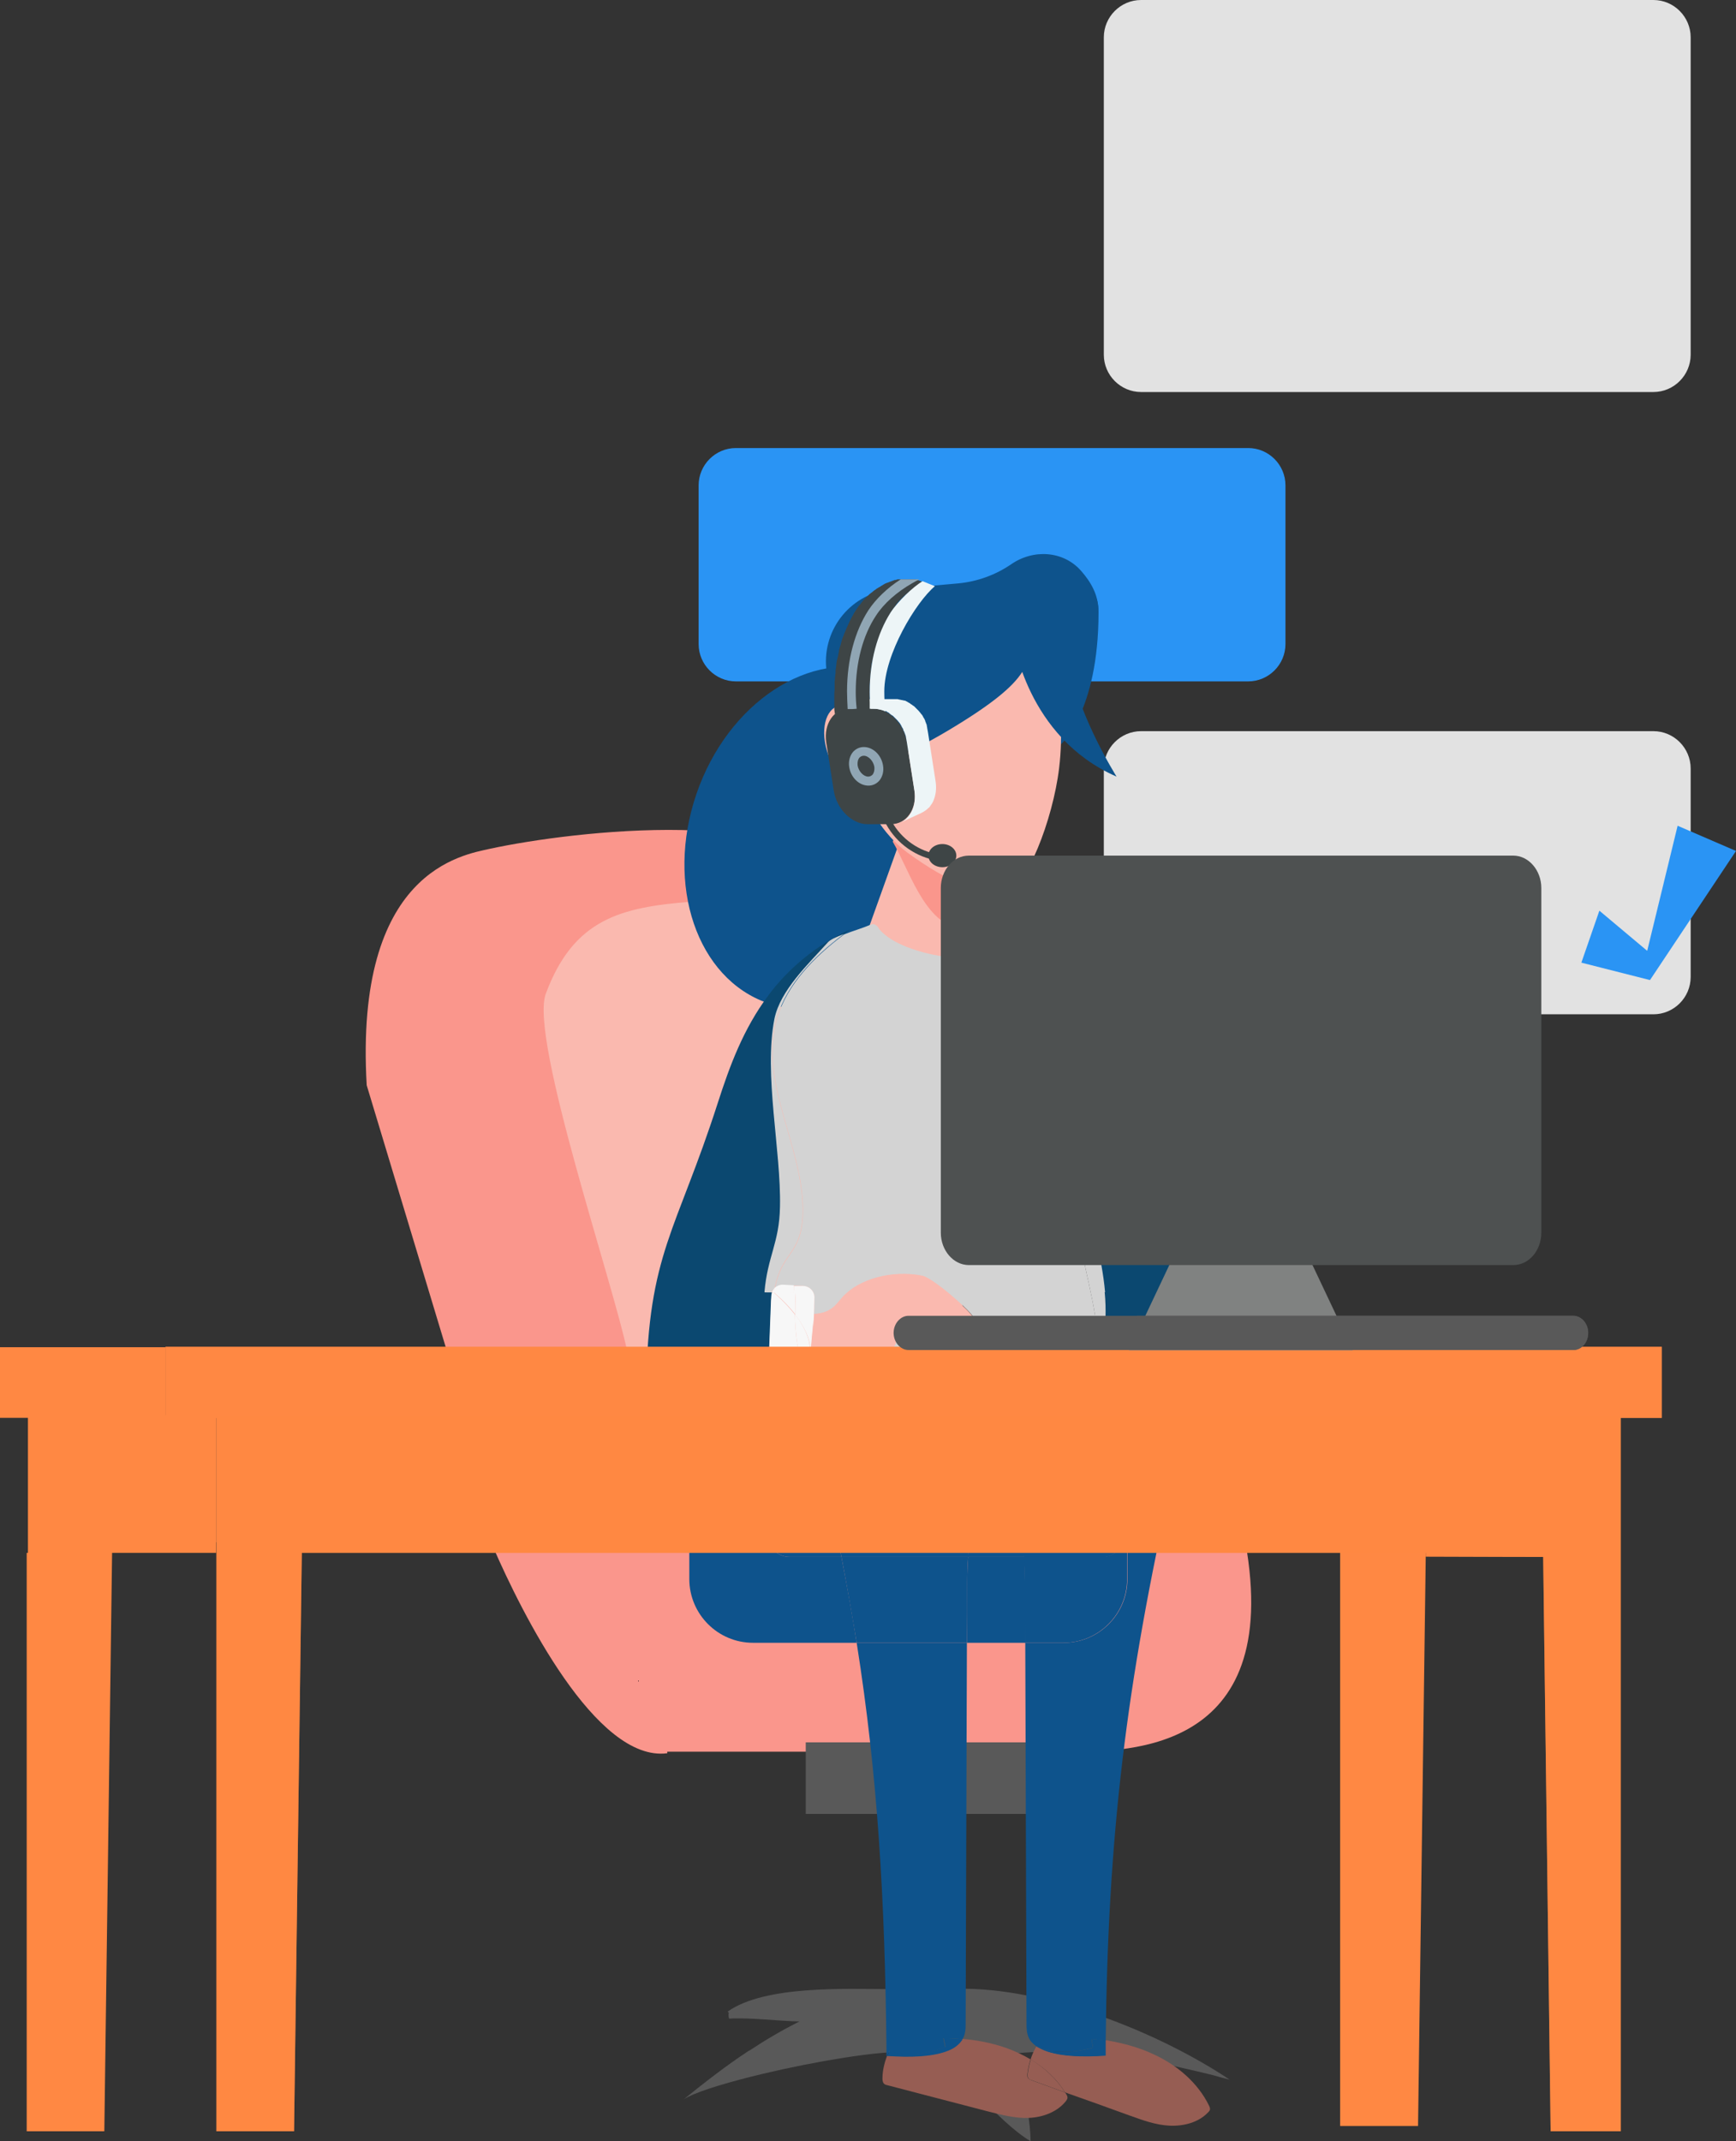 <?xml version="1.0" encoding="UTF-8"?>
<svg width="150px" height="185px" viewBox="0 0 150 185" version="1.1" xmlns="http://www.w3.org/2000/svg" xmlns:xlink="http://www.w3.org/1999/xlink">
    <rect x="0" y="0" width="150" height="185" fill="#333333" stroke="none"/>
    <title>GeneralSupport-Illustration</title>
    <g id="Android-App---AV-Revisions" stroke="none" stroke-width="1" fill="none" fill-rule="evenodd">
        <g id="5-StartSession-EnterPin_Filled" transform="translate(-105, -356)">
            <g id="GeneralSupport-Illustration" transform="translate(105, 356)">
                <path d="M142.864,33.871 L98.596,33.871 C96.825,33.871 95.376,32.419 95.376,30.645 L95.376,3.226 C95.376,1.452 96.825,0 98.596,0 L142.864,0 C144.634,0 146.083,1.452 146.083,3.226 L146.083,30.645 C146.083,32.419 144.634,33.871 142.864,33.871 Z" id="Path" fill="#E2E2E2"></path>
                <path d="M107.852,58.871 L63.584,58.871 C61.814,58.871 60.365,57.419 60.365,55.645 L60.365,41.935 C60.365,40.161 61.814,38.71 63.584,38.71 L107.852,38.71 C109.623,38.71 111.071,40.161 111.071,41.935 L111.071,55.645 C111.071,57.419 109.623,58.871 107.852,58.871 Z" id="Path" fill="#2A94F4"></path>
                <path d="M142.864,87.634 L98.596,87.634 C96.825,87.634 95.376,86.183 95.376,84.409 L95.376,66.398 C95.376,64.624 96.825,63.172 98.596,63.172 L142.864,63.172 C144.634,63.172 146.083,64.624 146.083,66.398 L146.083,84.409 C146.083,86.183 144.634,87.634 142.864,87.634 Z" id="Path" fill="#E2E2E2"></path>
                <g id="Group" transform="translate(31.6, 71.703)" fill-rule="nonzero">
                    <path d="M76.145,62.356 C78.935,80.178 65.065,79.641 60.236,79.641 C50.202,79.641 36.331,79.641 26.056,79.641 L26.056,79.775 C19.912,80.582 13.473,67.625 11.005,61.953 L11.005,61.899 C29.275,62.006 54.762,62.087 76.145,62.195 L76.145,62.356 Z" id="Path" fill="#FA968C"></path>
                    <path d="M74.643,107.974 C74.187,107.867 73.704,107.732 73.248,107.598 C70.94,107.033 68.713,106.522 66.487,106.146 C63.133,105.582 59.779,105.367 56.023,105.716 C56.426,107.141 56.909,108.888 57.177,110.582 C57.338,111.549 57.445,112.49 57.445,113.297 C55.889,112.356 54.521,110.904 53.099,109.533 C51.141,107.625 49.102,105.85 46.365,105.608 C44.272,105.501 38.853,106.388 34.238,107.49 C31.556,108.135 29.141,108.834 27.88,109.453 C27.719,109.533 27.558,109.614 27.451,109.695 C29.356,108.162 31.18,106.738 33.112,105.474 L33.138,105.474 C34.56,104.533 35.982,103.7 37.485,102.947 C35.687,102.92 33.326,102.598 31.395,102.705 C31.341,102.517 31.341,102.356 31.368,102.195 L31.287,102.114 L31.287,102.087 C34.534,99.802 41.563,100.152 45.185,100.152 C45.185,100.367 45.185,100.608 45.185,100.797 C46.258,102.41 50.255,102.759 51.141,101.065 L51.114,101.039 C51.114,100.77 51.114,100.447 51.114,100.125 C58.679,99.963 68.499,103.861 74.643,107.974 Z" id="Path" fill="#595959"></path>
                    <polygon id="Path" fill="#595959" points="57.472 78.834 57.472 85.017 51.114 85.017 45.185 85.017 38.021 85.017 38.021 78.834"></polygon>
                    <path d="M15.405,29.641 C14.224,23.781 13.902,17.974 15.244,13.996 C17.658,7.436 21.79,6.469 27.853,5.985 C32.951,5.743 39.497,5.259 42.904,9.856 L43.226,9.748 C46.767,19.426 50.309,35.474 52.482,45.205 L20.556,45.205 C20.502,45.098 20.448,44.99 20.395,44.91 L22.353,44.91 L15.405,29.641 Z" id="Path" fill="#FAB9AF"></path>
                    <path d="M51.114,101.092 L51.114,101.092 C50.228,102.786 46.231,102.436 45.185,100.824 C45.185,100.608 45.185,100.393 45.185,100.178 C45.185,95.098 45.185,85.017 45.185,85.017 L51.114,85.017 C51.114,85.017 51.114,95.098 51.114,100.178 C51.114,100.501 51.114,100.824 51.114,101.092 Z" id="Path" fill="#808281"></path>
                    <path d="M0.085,22.06 C-0.988,3.512 8.375,2.168 10.736,1.63 C17.953,0.071 37.512,-2.214 41.321,4.883 C42.046,6.227 42.797,7.947 43.521,9.963 L43.199,10.071 C39.792,5.474 33.246,5.931 28.148,6.2 C22.085,6.684 17.953,7.652 15.539,14.211 C14.197,18.189 21.441,39.318 22.622,45.178 L7.061,45.178 L0.085,22.06 Z" id="Path" fill="#FA968C"></path>
                </g>
                <ellipse id="Oval" fill="#0E538C" fill-rule="nonzero" transform="translate(71.246, 72.382) rotate(-71.041) translate(-71.246, -72.382) " cx="71.246" cy="72.382" rx="15.105" ry="11.7"></ellipse>
                <path d="M85.021,55.161 C85.021,55.161 91.942,58.683 91.647,64.328 C91.647,64.328 94.92,61.532 94.92,52.903 C94.947,46.909 85.021,55.161 85.021,55.161 Z" id="Path" fill="#0E538C" fill-rule="nonzero"></path>
                <polygon id="Path" fill="#FAB9AF" fill-rule="nonzero" points="84.377 84.677 74.718 81.129 79.091 68.925 86.523 71.344"></polygon>
                <path d="M86.523,71.344 L79.091,68.898 L77.133,72.715 C78.474,74.973 79.843,79.57 82.633,80.108 C83.518,80.269 84.377,80.188 85.182,79.866 L86.523,71.344 Z" id="Path" fill="#FA968C" fill-rule="nonzero"></path>
                <path d="M86.872,77.016 C84.591,77.231 82.043,76.317 78.394,73.656 C76.301,72.124 74.584,69.301 74.396,67.285 L73.377,56.21 L90.413,54.651 C90.413,54.651 92.238,60.43 91.513,66.371 C90.977,70.833 88.642,76.855 86.872,77.016 Z" id="Path" fill="#FAB9AF" fill-rule="nonzero"></path>
                <path d="M71.392,57.742 C71.07,54.274 73.618,51.21 77.079,50.914 L82.821,50.403 C84.457,50.242 86.013,49.677 87.355,48.763 C89.286,47.419 91.889,47.581 93.418,49.328 C95.108,51.237 95.994,53.898 92.425,56.747 C90.655,58.172 87.784,57.043 85.986,57.796 C85.879,57.796 85.772,57.796 85.664,57.796 L80.594,58.253 C78.823,58.414 77.616,59.973 77.723,61.747 C77.804,62.876 76.972,63.844 75.845,63.952 L75.63,63.978 L74.584,61.452 L72.116,65.538 L71.392,57.742 Z" id="Path" fill="#0E538C" fill-rule="nonzero"></path>
                <path d="M89.125,54.57 C88.777,57.151 89.742,58.468 81.828,63.172 C73.913,67.876 71.123,66.425 68.923,70.914 C68.923,70.914 69.406,63.763 73.779,60.941 C78.126,58.091 85.933,55.806 87.945,49.973 C87.945,49.973 89.34,52.823 89.125,54.57 Z" id="Path" fill="#0E538C" fill-rule="nonzero"></path>
                <path d="M87.569,55.188 C87.569,55.188 88.669,63.683 96.476,67.097 C96.476,67.097 92.613,60.941 92.452,56.72 C92.291,52.5 86.818,52.339 87.569,55.188 Z" id="Path" fill="#0E538C" fill-rule="nonzero"></path>
                <path d="M71.687,65.538 C72.518,67.554 74.128,68.79 75.309,68.306 C76.489,67.823 76.73,64.651 75.899,62.634 C75.067,60.618 73.511,60.538 72.331,61.022 C71.15,61.505 70.855,63.522 71.687,65.538 Z" id="Path" fill="#FAB9AF" fill-rule="nonzero"></path>
                <g id="XMLID_5_" transform="translate(55.026, 78.817)" fill-rule="nonzero">
                    <g id="Group">
                        <path d="M49.446,103.118 C49.499,103.226 49.526,103.306 49.526,103.414 C49.526,103.522 49.446,103.602 49.365,103.683 C48.533,104.57 47.246,104.892 46.038,104.839 C44.831,104.785 43.677,104.355 42.551,103.952 C40.699,103.28 38.848,102.608 36.997,101.962 C36.273,100.78 35.226,99.839 34.019,99.113 C34.153,98.71 34.314,98.333 34.529,97.984 C34.636,98.065 34.743,98.118 34.877,98.172 C36.273,98.871 38.58,98.898 40.485,98.763 C40.485,98.575 40.485,98.36 40.485,98.172 C40.485,97.93 40.485,97.688 40.485,97.446 C41.907,97.688 43.302,98.038 44.616,98.656 C46.682,99.597 48.48,101.129 49.446,103.118 Z" id="Path" fill="#965D53"></path>
                        <path d="M38.741,48.952 L46.253,49.032 C42.282,66.72 40.699,79.758 40.512,97.5 C40.109,97.446 39.707,97.392 39.304,97.339 C39.331,97.608 39.358,97.849 39.412,98.118 C37.829,98.495 35.87,98.737 34.582,97.957 C34.582,97.984 34.556,97.984 34.556,98.011 C34.341,97.849 34.126,97.661 33.992,97.473 C33.67,96.989 33.67,96.452 33.67,95.941 C33.643,85 33.59,74.059 33.563,63.118 L36.89,63.118 C39.921,63.118 42.39,60.645 42.39,57.608 L42.39,54.113 C42.39,53.952 42.39,53.817 42.363,53.656 C42.175,51.478 40.726,49.651 38.741,48.952 Z" id="Path" fill="#0E538C"></path>
                        <path d="M43.248,15.618 C45.85,26.801 46.924,25.941 47.058,37.446 C47.058,37.446 42.282,39.973 40.27,37.231 C40.485,35.78 40.538,34.328 40.404,32.876 C40.404,32.849 40.404,32.849 40.404,32.823 C40.136,29.704 39.116,26.694 39.063,23.575 C38.955,18.683 41.182,13.817 40.243,9.059 C39.76,6.559 38.446,4.462 36.836,2.634 C36.514,2.258 36.165,1.909 35.816,1.586 C35.816,1.586 35.816,1.586 35.816,1.586 C35.548,1.29 35.253,0.995 34.958,0.699 C37.131,2.043 38.848,4.113 40.109,6.398 C41.665,9.247 42.524,12.419 43.248,15.618 Z" id="Path" fill="#0B4870"></path>
                        <path d="M42.363,54.113 L42.363,57.608 C42.363,60.645 39.894,63.118 36.863,63.118 L33.536,63.118 C33.536,61.371 33.536,59.651 33.509,57.903 C33.509,57.177 33.482,56.452 33.429,55.699 L37.534,55.699 L40.082,55.699 L40.243,55.699 C40.753,55.699 41.236,55.484 41.558,55.134 C41.907,54.785 42.121,54.328 42.121,53.817 C42.121,53.763 42.121,53.71 42.121,53.656 L42.363,53.629 C42.363,53.817 42.363,53.952 42.363,54.113 Z" id="Path" fill="#0E538C"></path>
                        <path d="M42.336,53.656 L42.094,53.683 C42.041,52.93 41.531,52.312 40.833,52.07 C40.646,51.989 40.431,51.962 40.216,51.962 L32.517,51.962 C32.168,51.21 31.685,50.511 31.014,49.866 C30.343,50.511 29.86,51.21 29.512,51.962 L16.875,51.962 C16.661,50.914 16.419,49.839 16.178,48.737 L38.714,48.952 C40.726,49.651 42.175,51.478 42.336,53.656 Z" id="Path" fill="#0E538C"></path>
                        <path d="M42.121,53.683 C42.121,53.737 42.121,53.79 42.121,53.844 C42.121,54.355 41.907,54.839 41.558,55.161 C41.209,55.511 40.753,55.726 40.243,55.726 L40.082,55.726 L37.534,55.726 L33.429,55.726 C33.321,54.435 33.08,53.145 32.517,51.962 L40.216,51.962 C40.431,51.962 40.646,51.989 40.833,52.07 C41.558,52.285 42.041,52.93 42.121,53.683 Z" id="Path" fill="#0E538C"></path>
                        <path d="M40.512,97.473 C40.512,97.715 40.512,97.957 40.512,98.199 C40.512,98.387 40.512,98.602 40.512,98.79 C38.607,98.925 36.273,98.898 34.904,98.199 C34.797,98.145 34.663,98.065 34.556,98.011 C34.556,97.984 34.582,97.957 34.582,97.957 C35.87,98.737 37.829,98.495 39.412,98.118 C39.385,97.849 39.331,97.608 39.304,97.339 C39.707,97.366 40.109,97.419 40.512,97.473 Z" id="Path" fill="#0E538C"></path>
                        <path d="M40.431,32.876 C40.565,34.328 40.512,35.806 40.297,37.231 C40.082,36.935 39.921,36.586 39.76,36.183 C39.76,36.156 39.76,36.156 39.76,36.129 C39.385,32.473 38.043,28.925 37.963,25.269 C37.829,19.543 40.807,13.817 39.546,8.226 C38.982,5.672 37.614,3.495 35.87,1.586 C36.219,1.935 36.541,2.285 36.89,2.634 C38.499,4.435 39.787,6.532 40.297,9.059 C41.236,13.817 39.009,18.683 39.116,23.575 C39.17,26.72 40.19,29.704 40.458,32.823 C40.404,32.849 40.404,32.849 40.431,32.876 Z" id="Path" fill="#D3D3D3"></path>
                        <path d="M39.76,36.183 C39.894,36.586 40.082,36.962 40.297,37.231 C39.921,39.866 39.009,42.392 37.668,44.57 C37.534,44.516 37.373,44.489 37.212,44.489 L17.009,44.489 C16.849,44.489 16.688,44.516 16.527,44.57 C15.802,43.414 15.212,42.124 14.756,40.806 C14.97,40.618 15.105,40.376 15.105,40.081 L15.158,38.629 L15.185,38.091 L15.185,37.93 C15.963,38.199 16.741,38.468 17.546,38.683 C19.37,39.14 21.383,39.355 23.207,39.005 C23.529,38.952 23.878,38.844 24.146,38.71 C24.414,38.548 24.656,38.36 24.79,38.118 C24.28,38.28 23.663,38.333 23.046,38.28 C21.114,38.091 22.348,38.145 22.483,36.72 C22.617,35.296 21.597,35.645 23.529,35.806 C24.602,35.914 25.514,36.344 26.104,36.962 C26.748,36.532 29.404,35.645 29.109,35.027 C28.787,34.382 25.568,31.586 24.683,31.425 C22.08,30.914 19.236,31.694 17.788,33.28 C17.492,33.629 17.224,34.005 16.822,34.274 C16.419,34.543 15.883,34.704 15.319,34.731 L15.292,35.054 L15.319,34.355 L15.346,33.333 C15.373,32.769 14.944,32.312 14.38,32.285 L13.575,32.258 L12.636,32.231 C12.368,32.231 12.127,32.312 11.939,32.5 C12.529,29.328 14.246,29.624 14.353,26.102 C14.541,20.376 10.41,14.651 12.153,9.059 C13.012,6.29 15.185,3.952 17.922,1.909 C18.673,1.613 19.585,1.344 20.202,1.075 C20.497,0.941 20.766,1.129 20.926,1.425 C20.926,1.452 20.953,1.452 20.953,1.478 C21.597,2.204 22.429,2.634 23.287,2.984 C24.522,3.468 25.809,3.763 27.097,3.898 C27.097,3.898 27.097,3.898 27.097,3.898 C28.385,3.763 29.646,3.468 30.88,2.984 C31.739,2.661 32.57,2.231 33.214,1.478 C33.59,1.048 33.858,0.538 34.073,0 C34.69,0.511 35.28,1.048 35.87,1.613 C35.87,1.613 35.87,1.613 35.87,1.613 C37.614,3.522 38.982,5.699 39.546,8.253 C40.807,13.844 37.829,19.543 37.963,25.296 C38.043,28.978 39.412,32.5 39.76,36.156 C39.76,36.129 39.76,36.156 39.76,36.183 Z" id="Path" fill="#D3D3D3"></path>
                        <path d="M38.741,48.952 L16.205,48.737 C16.446,49.812 16.688,50.887 16.902,51.962 L13.2,51.962 C12.985,51.962 12.771,51.989 12.583,52.07 C12.314,52.151 12.073,52.312 11.885,52.5 C11.536,52.849 11.322,53.306 11.322,53.817 C11.322,54.866 12.153,55.699 13.2,55.699 L13.361,55.699 L15.909,55.699 L17.68,55.699 C18.163,58.226 18.619,60.699 18.995,63.118 L10.034,63.118 C7.002,63.118 4.534,60.645 4.534,57.608 L4.534,54.113 C4.534,51.075 7.002,48.602 10.034,48.602 L36.863,48.602 C37.534,48.602 38.151,48.71 38.741,48.952 Z" id="Path" fill="#0E538C"></path>
                        <path d="M37.104,102.124 C37.158,102.204 37.212,102.312 37.212,102.419 C37.212,102.527 37.131,102.634 37.077,102.715 C36.326,103.656 35.092,104.113 33.885,104.167 C32.678,104.22 31.497,103.898 30.317,103.602 C27.419,102.849 24.548,102.097 21.651,101.344 C21.544,101.317 21.409,101.29 21.329,101.183 C21.248,101.075 21.222,100.914 21.222,100.78 C21.222,100.108 21.383,99.435 21.624,98.79 C23.529,98.925 25.809,98.898 27.178,98.199 C27.553,98.011 27.875,97.769 28.063,97.446 C28.09,97.419 28.117,97.366 28.117,97.339 C29.404,97.446 30.665,97.688 31.899,98.118 C32.651,98.387 33.348,98.71 34.019,99.113 C33.885,99.516 33.804,99.919 33.751,100.323 C33.724,100.457 33.724,100.618 33.804,100.726 C33.885,100.833 33.992,100.86 34.099,100.914 C35.065,101.263 36.004,101.613 36.97,101.962 C37.051,102.016 37.077,102.07 37.104,102.124 Z" id="Path" fill="#965D53"></path>
                        <path d="M36.997,101.962 C36.031,101.613 35.065,101.263 34.126,100.914 C34.019,100.887 33.885,100.833 33.831,100.726 C33.751,100.618 33.751,100.457 33.777,100.323 C33.831,99.919 33.912,99.516 34.046,99.113 C35.226,99.839 36.273,100.806 36.997,101.962 Z" id="Path" fill="#965D53"></path>
                        <path d="M33.536,57.903 C33.536,59.651 33.536,61.371 33.563,63.118 L28.519,63.118 C28.519,61.371 28.519,59.651 28.546,57.903 C28.546,57.177 28.573,56.452 28.626,55.699 L33.482,55.699 C33.509,56.452 33.536,57.177 33.536,57.903 Z" id="Path" fill="#0E538C"></path>
                        <path d="M33.456,55.699 L28.6,55.699 C28.707,54.409 28.948,53.118 29.512,51.935 L32.517,51.935 C33.107,53.145 33.348,54.409 33.456,55.699 Z" id="Path" fill="#0E538C"></path>
                        <path d="M32.543,51.935 L29.539,51.935 C29.887,51.183 30.37,50.484 31.041,49.839 C31.685,50.484 32.168,51.21 32.543,51.935 Z" id="Path" fill="#0E538C"></path>
                        <path d="M16.902,51.935 L29.539,51.935 C28.975,53.118 28.734,54.409 28.626,55.699 L17.68,55.699 C17.439,54.462 17.17,53.226 16.902,51.935 Z" id="Path" fill="#0E538C"></path>
                        <path d="M29.082,35.027 C29.378,35.645 26.722,36.559 26.078,36.962 C25.487,36.344 24.575,35.914 23.502,35.806 C21.57,35.618 22.59,35.296 22.456,36.72 C22.322,38.145 21.114,38.091 23.019,38.28 C23.636,38.333 24.226,38.28 24.763,38.118 C24.629,38.36 24.414,38.548 24.119,38.71 C23.824,38.844 23.502,38.925 23.18,39.005 C21.356,39.355 19.37,39.167 17.519,38.683 C16.714,38.468 15.936,38.226 15.158,37.93 L15.239,35.645 L15.266,35.027 L15.292,34.704 C15.856,34.677 16.392,34.543 16.795,34.247 C17.197,33.978 17.439,33.602 17.761,33.253 C19.183,31.667 22.053,30.887 24.656,31.398 C25.541,31.586 28.761,34.382 29.082,35.027 Z" id="Path" fill="#FAB9AF"></path>
                        <path d="M17.68,55.699 L28.626,55.699 C28.573,56.425 28.546,57.177 28.546,57.903 C28.546,59.651 28.546,61.371 28.519,63.118 L18.995,63.118 C18.592,60.699 18.163,58.253 17.68,55.699 Z" id="Path" fill="#0E538C"></path>
                        <path d="M18.995,63.118 L28.519,63.118 C28.492,74.059 28.439,85 28.412,95.941 C28.412,96.425 28.412,96.909 28.143,97.366 C27.58,97.312 27.017,97.285 26.48,97.285 C26.534,97.554 26.587,97.796 26.641,98.065 C25.112,98.602 23.18,99.005 21.839,98.36 C21.758,98.522 21.678,98.683 21.624,98.844 C21.597,98.844 21.597,98.844 21.57,98.844 C21.57,98.656 21.57,98.441 21.57,98.253 C21.436,85.242 20.819,74.651 18.995,63.118 Z" id="Path" fill="#0E538C"></path>
                        <path d="M28.143,97.366 C28.117,97.392 28.117,97.446 28.09,97.473 C27.875,97.769 27.58,98.038 27.204,98.226 C25.836,98.925 23.556,98.952 21.651,98.817 C21.705,98.656 21.785,98.495 21.865,98.333 C23.207,98.978 25.139,98.575 26.668,98.038 C26.614,97.769 26.561,97.527 26.507,97.258 C27.017,97.285 27.58,97.312 28.143,97.366 Z" id="Path" fill="#0E538C"></path>
                        <path d="M18.458,1.478 C18.27,1.613 18.083,1.747 17.922,1.882 C17.278,2.124 16.714,2.366 16.5,2.634 C14.89,4.435 12.422,6.72 11.939,9.22 C11,13.978 12.502,20.565 12.422,25.457 C12.368,28.602 11.349,29.731 11.08,32.823 C11.08,32.823 11.349,32.823 11.697,32.849 C11.671,32.957 11.644,33.065 11.644,33.172 L11.617,33.575 L11.402,39.247 L11.375,39.946 C11.349,40.43 11.671,40.833 12.1,40.968 L0.805,40.941 C0.993,29.435 3.407,27.634 7.002,16.452 C8.022,13.28 9.202,10.081 11.349,7.204 C13.039,4.919 15.453,2.849 18.458,1.478 Z" id="Path" fill="#0B4870"></path>
                        <path d="M17.68,55.699 L15.909,55.699 L13.361,55.699 L13.2,55.699 C12.153,55.699 11.322,54.866 11.322,53.817 C11.322,53.306 11.536,52.823 11.885,52.5 C12.073,52.312 12.314,52.151 12.583,52.07 C12.771,51.989 12.985,51.962 13.2,51.962 L16.902,51.962 C17.17,53.226 17.439,54.462 17.68,55.699 Z" id="Path" fill="#0E538C"></path>
                        <path d="M16.473,2.634 C16.688,2.366 17.251,2.124 17.895,1.882 C15.158,3.925 12.985,6.263 12.127,9.032 C10.383,14.624 14.488,20.323 14.327,26.075 C14.219,29.597 12.502,29.301 11.912,32.473 C11.805,32.581 11.697,32.715 11.644,32.849 C11.295,32.849 11.027,32.849 11.027,32.823 C11.295,29.704 12.314,28.575 12.368,25.457 C12.475,20.565 10.946,14.005 11.885,9.22 C12.395,6.72 14.863,4.435 16.473,2.634 Z" id="Path" fill="#D3D3D3"></path>
                        <path d="M14.38,32.285 C14.944,32.312 15.373,32.769 15.346,33.333 L15.319,34.355 L15.292,35.054 L15.292,35.134 L15.131,36.935 L15.051,37.903 L14.997,37.903 C14.997,36.774 14.38,35.672 13.683,34.785 C13.683,34.167 13.683,33.548 13.736,32.93 C13.736,32.93 13.683,32.93 13.549,32.93 L13.575,32.285 L14.38,32.285 Z" id="Path" fill="#F7F7F7"></path>
                        <path d="M15.266,35.108 L15.266,35.027 L15.239,35.645 L15.158,37.93 C15.105,37.903 15.051,37.903 15.024,37.876 L15.105,36.909 L15.266,35.108 Z" id="Path" fill="#FAB9AF"></path>
                        <path d="M15.158,37.93 L15.158,38.091 L15.131,38.629 L15.078,40.081 C15.078,40.376 14.944,40.618 14.729,40.806 C14.595,40.43 14.488,40.054 14.38,39.677 C14.81,39.086 14.97,38.468 14.97,37.876 L15.024,37.876 C15.078,37.876 15.105,37.903 15.158,37.93 Z" id="Path" fill="#F7F7F7"></path>
                        <path d="M14.97,37.876 C14.97,38.495 14.81,39.086 14.38,39.677 C13.924,38.091 13.683,36.425 13.656,34.731 C14.353,35.618 14.97,36.747 14.97,37.876 Z" id="Path" fill="#F7F7F7"></path>
                        <path d="M14.38,39.677 C14.488,40.054 14.595,40.43 14.729,40.806 C14.541,40.968 14.3,41.048 14.031,41.048 L12.288,40.968 C12.207,40.968 12.127,40.941 12.073,40.941 L12.985,40.941 C13.602,40.538 14.058,40.108 14.38,39.677 Z" id="Path" fill="#F7F7F7"></path>
                        <path d="M13.736,32.876 C13.683,33.495 13.656,34.113 13.683,34.731 C12.824,33.629 11.885,32.903 11.885,32.876 C11.885,32.849 11.885,32.849 11.885,32.823 C12.475,32.823 13.227,32.849 13.575,32.849 C13.656,32.876 13.736,32.876 13.736,32.876 Z" id="Path" fill="#F7F7F7"></path>
                        <path d="M13.656,34.758 C13.683,36.425 13.924,38.091 14.38,39.704 C14.058,40.134 13.602,40.565 12.985,40.968 L12.073,40.968 C11.644,40.86 11.322,40.43 11.349,39.946 L11.375,39.247 L11.59,33.575 L11.617,33.172 C11.617,33.065 11.644,32.957 11.671,32.849 C11.724,32.849 11.805,32.849 11.885,32.849 C11.885,32.876 11.885,32.876 11.885,32.903 C11.858,32.903 12.797,33.656 13.656,34.758 Z" id="Path" fill="#F7F7F7"></path>
                        <path d="M13.575,32.231 L13.549,32.876 C13.2,32.876 12.449,32.849 11.858,32.849 C11.885,32.715 11.885,32.581 11.912,32.446 C12.1,32.285 12.341,32.177 12.61,32.177 L13.575,32.231 Z" id="Path" fill="#F7F7F7"></path>
                        <path d="M11.939,32.446 C11.912,32.581 11.885,32.715 11.885,32.849 C11.805,32.849 11.751,32.849 11.671,32.849 C11.724,32.688 11.805,32.554 11.939,32.446 Z" id="Path" fill="#F7F7F7"></path>
                        <path d="M0.161,66.371 L0.161,66.478 C0.134,66.452 0.134,66.452 0.107,66.425 C0.107,66.398 0.134,66.398 0.161,66.371 Z" id="Path" fill="#000000"></path>
                    </g>
                </g>
                <g id="Group" transform="translate(71.353, 50.054)" fill-rule="nonzero">
                    <g transform="translate(0, 10.349)" id="Path">
                        <path d="M2.078,0.806 C0.709,0.806 -0.203,2.124 0.039,3.737 L0.683,7.876 C0.924,9.489 2.239,10.806 3.607,10.806 L5.619,10.806 C6.987,10.806 7.9,9.489 7.658,7.876 L7.014,3.737 C6.773,2.124 5.458,0.806 4.09,0.806 L2.078,0.806 Z" fill="#3E4546"></path>
                        <path d="M1.944,0.806 C1.917,0.806 1.89,0.806 1.863,0.806 C1.863,0.806 1.836,0.806 1.836,0.806 C1.809,0.806 1.783,0.806 1.783,0.806 C1.783,0.806 1.756,0.806 1.756,0.806 C1.729,0.806 1.702,0.806 1.675,0.806 C1.675,0.806 1.648,0.806 1.648,0.806 C1.622,0.806 1.595,0.833 1.568,0.833 C1.568,0.833 1.568,0.833 1.568,0.833 C1.541,0.833 1.514,0.86 1.488,0.86 C1.488,0.86 1.461,0.86 1.461,0.86 C1.434,0.86 1.407,0.887 1.407,0.887 C1.407,0.887 1.38,0.887 1.38,0.887 C1.353,0.887 1.327,0.914 1.3,0.914 L3.097,0.081 C3.124,0.081 3.151,0.054 3.178,0.054 C3.178,0.054 3.205,0.054 3.205,0.054 C3.205,0.054 3.231,0.054 3.231,0.054 C3.231,0.054 3.258,0.054 3.258,0.054 C3.258,0.054 3.285,0.054 3.285,0.054 C3.312,0.054 3.339,0.027 3.366,0.027 C3.366,0.027 3.366,0.027 3.366,0.027 C3.392,0.027 3.419,0 3.446,0 C3.446,0 3.473,0 3.473,0 C3.5,0 3.5,0 3.526,0 C3.526,0 3.553,0 3.553,0 C3.553,0 3.58,0 3.58,0 C3.607,0 3.634,0 3.634,0 C3.634,0 3.661,0 3.661,0 C3.687,0 3.714,0 3.741,0 C3.741,0 3.768,0 3.768,0 C3.795,0 3.848,0 3.875,0 L5.887,0 C5.914,0 5.941,0 5.968,0 C5.995,0 5.995,0 6.022,0 C6.022,0 6.048,0 6.048,0 C6.075,0 6.129,0 6.156,0 C6.156,0 6.156,0 6.183,0 C6.209,0 6.236,0 6.29,0.027 C6.29,0.027 6.317,0.027 6.317,0.027 C6.344,0.027 6.397,0.054 6.424,0.054 C6.424,0.054 6.424,0.054 6.451,0.054 C6.478,0.054 6.504,0.081 6.558,0.081 C6.558,0.081 6.585,0.081 6.585,0.081 C6.612,0.081 6.665,0.108 6.692,0.108 C6.692,0.108 6.692,0.108 6.719,0.108 C6.746,0.108 6.773,0.134 6.826,0.134 C6.826,0.134 6.853,0.134 6.853,0.134 C6.88,0.161 6.934,0.161 6.961,0.188 C6.961,0.188 6.961,0.188 6.961,0.188 C6.987,0.215 7.014,0.215 7.068,0.242 C7.068,0.242 7.095,0.242 7.095,0.269 C7.122,0.296 7.175,0.296 7.202,0.323 C7.202,0.323 7.202,0.323 7.202,0.323 C7.229,0.349 7.256,0.349 7.283,0.376 C7.283,0.376 7.309,0.376 7.309,0.403 C7.309,0.403 7.336,0.403 7.336,0.43 C7.363,0.43 7.363,0.457 7.39,0.457 C7.417,0.457 7.417,0.484 7.444,0.484 C7.47,0.511 7.497,0.511 7.497,0.538 C7.524,0.538 7.524,0.565 7.551,0.565 C7.578,0.591 7.604,0.591 7.631,0.618 C7.631,0.618 7.658,0.645 7.658,0.645 C7.685,0.672 7.712,0.699 7.739,0.726 C7.739,0.726 7.739,0.726 7.739,0.726 C7.739,0.726 7.739,0.726 7.739,0.726 C7.765,0.753 7.792,0.78 7.819,0.806 C7.819,0.806 7.846,0.833 7.846,0.833 C7.873,0.86 7.9,0.887 7.926,0.914 C7.926,0.914 7.953,0.941 7.953,0.941 C7.98,0.968 8.007,0.995 8.034,1.022 C8.034,1.022 8.034,1.022 8.034,1.022 C8.061,1.075 8.114,1.102 8.141,1.156 C8.141,1.156 8.168,1.183 8.168,1.183 C8.195,1.21 8.222,1.263 8.248,1.29 C8.248,1.29 8.248,1.29 8.275,1.317 C8.275,1.317 8.275,1.344 8.302,1.344 C8.329,1.371 8.329,1.398 8.356,1.425 C8.356,1.452 8.383,1.452 8.383,1.478 C8.409,1.505 8.409,1.532 8.436,1.586 C8.436,1.586 8.436,1.613 8.463,1.613 C8.463,1.613 8.463,1.613 8.463,1.613 C8.49,1.667 8.517,1.72 8.543,1.747 C8.543,1.747 8.543,1.774 8.543,1.774 C8.57,1.828 8.597,1.855 8.597,1.909 C8.597,1.909 8.597,1.909 8.597,1.935 C8.624,1.962 8.624,1.989 8.651,2.043 C8.651,2.043 8.651,2.043 8.651,2.07 C8.678,2.097 8.678,2.151 8.704,2.177 C8.704,2.177 8.704,2.204 8.704,2.204 C8.731,2.231 8.731,2.285 8.731,2.312 C8.731,2.312 8.731,2.312 8.731,2.312 C8.731,2.312 8.731,2.339 8.731,2.339 C8.731,2.366 8.758,2.392 8.758,2.446 C8.758,2.473 8.758,2.473 8.758,2.5 C8.758,2.527 8.785,2.554 8.785,2.608 C8.785,2.608 8.785,2.634 8.785,2.634 C8.785,2.688 8.812,2.715 8.812,2.769 C8.812,2.769 8.812,2.769 8.812,2.769 C8.812,2.823 8.839,2.876 8.839,2.93 L9.482,7.07 C9.563,7.581 9.536,8.065 9.402,8.495 C9.348,8.656 9.295,8.817 9.214,8.952 C9.187,9.005 9.161,9.059 9.107,9.113 C9.08,9.167 9.026,9.22 9,9.274 C8.973,9.328 8.919,9.382 8.865,9.409 C8.812,9.462 8.731,9.543 8.651,9.597 C8.624,9.624 8.597,9.624 8.57,9.651 C8.463,9.731 8.356,9.785 8.248,9.839 L6.451,10.672 C7.336,10.269 7.846,9.194 7.658,7.93 L7.014,3.79 C7.014,3.737 6.987,3.683 6.987,3.629 C6.987,3.575 6.961,3.548 6.961,3.495 C6.961,3.495 6.961,3.468 6.961,3.468 C6.961,3.441 6.934,3.414 6.934,3.36 C6.934,3.333 6.934,3.333 6.934,3.306 C6.934,3.28 6.907,3.253 6.907,3.199 C6.907,3.199 6.907,3.172 6.907,3.172 C6.88,3.118 6.88,3.091 6.853,3.038 C6.853,3.038 6.853,3.011 6.853,3.011 C6.826,2.984 6.826,2.93 6.8,2.903 C6.8,2.903 6.8,2.903 6.8,2.876 C6.773,2.849 6.773,2.796 6.746,2.769 C6.719,2.715 6.692,2.688 6.692,2.634 C6.692,2.634 6.692,2.608 6.692,2.608 C6.665,2.554 6.639,2.5 6.612,2.473 C6.612,2.446 6.585,2.446 6.585,2.419 C6.558,2.392 6.558,2.366 6.531,2.312 C6.531,2.285 6.504,2.285 6.504,2.258 C6.478,2.231 6.478,2.204 6.451,2.177 C6.451,2.151 6.424,2.151 6.424,2.124 C6.397,2.097 6.37,2.043 6.344,2.016 C6.344,2.016 6.317,1.989 6.317,1.989 C6.29,1.935 6.236,1.909 6.209,1.855 C6.183,1.828 6.156,1.801 6.129,1.774 C6.129,1.774 6.102,1.747 6.102,1.747 C6.075,1.72 6.048,1.694 6.022,1.667 C6.022,1.667 5.995,1.64 5.995,1.64 C5.968,1.613 5.941,1.586 5.914,1.559 C5.914,1.559 5.914,1.559 5.914,1.559 C5.887,1.532 5.861,1.505 5.834,1.478 C5.834,1.478 5.807,1.452 5.807,1.452 C5.78,1.425 5.753,1.425 5.726,1.398 C5.7,1.398 5.7,1.371 5.673,1.371 C5.646,1.344 5.619,1.344 5.619,1.317 C5.592,1.317 5.592,1.29 5.565,1.29 C5.539,1.263 5.512,1.263 5.512,1.237 C5.512,1.237 5.485,1.237 5.485,1.21 C5.458,1.183 5.431,1.183 5.405,1.156 C5.405,1.156 5.405,1.156 5.405,1.156 C5.378,1.129 5.324,1.129 5.297,1.102 C5.297,1.102 5.27,1.102 5.27,1.075 C5.244,1.048 5.217,1.048 5.163,1.022 C5.163,1.022 5.163,1.022 5.163,1.022 C5.136,0.995 5.083,0.995 5.056,0.968 C5.056,0.968 5.029,0.968 5.029,0.968 C5.002,0.968 4.975,0.941 4.922,0.941 C4.922,0.941 4.922,0.941 4.895,0.941 C4.868,0.941 4.814,0.914 4.787,0.914 C4.787,0.914 4.761,0.914 4.761,0.914 C4.734,0.914 4.707,0.887 4.653,0.887 C4.653,0.887 4.653,0.887 4.626,0.887 C4.6,0.887 4.546,0.86 4.519,0.86 C4.519,0.86 4.492,0.86 4.492,0.86 C4.466,0.86 4.439,0.86 4.385,0.833 C4.385,0.833 4.385,0.833 4.358,0.833 C4.331,0.833 4.278,0.833 4.251,0.833 C4.251,0.833 4.224,0.833 4.224,0.833 C4.197,0.833 4.144,0.833 4.117,0.833 L2.105,0.833 C2.078,0.833 2.024,0.833 1.997,0.833 C1.97,0.806 1.97,0.806 1.944,0.806 Z" fill="#EDF5F7"></path>
                    </g>
                    <g transform="translate(0.736, 0)" id="Path">
                        <path d="M7.083,1.478 L7.083,1.559 C7.056,1.559 7.002,1.532 6.975,1.532 C6.975,1.532 6.949,1.532 6.949,1.532 C6.922,1.532 6.868,1.505 6.841,1.505 C6.815,1.505 6.815,1.505 6.788,1.505 C6.761,1.505 6.734,1.505 6.68,1.505 C6.654,1.505 6.654,1.505 6.627,1.505 C6.6,1.505 6.546,1.505 6.519,1.505 C6.493,1.505 6.493,1.505 6.466,1.505 C6.412,1.505 6.358,1.505 6.305,1.505 L7.083,1.505 L7.083,1.478 Z" fill="#3E4546"></path>
                        <path d="M0.027,9.435 C0.027,9.409 0.027,9.382 0.027,9.355 C0.027,9.301 0.027,9.274 0.027,9.22 C0.027,9.22 0.027,9.194 0.027,9.194 C0.027,9.113 0.027,9.059 0.027,8.978 C0.027,8.952 0.027,8.952 0.027,8.925 C0.027,8.844 0.027,8.763 0.054,8.656 C0.054,8.629 0.054,8.602 0.054,8.575 C0.054,8.522 0.054,8.441 0.08,8.387 C0.08,8.36 0.08,8.333 0.08,8.28 C0.08,8.226 0.08,8.172 0.107,8.118 C0.107,8.091 0.107,8.091 0.107,8.065 C0.107,8.038 0.107,8.011 0.107,7.984 C0.107,7.957 0.107,7.93 0.107,7.903 C0.107,7.849 0.107,7.796 0.134,7.769 C0.134,7.742 0.134,7.715 0.134,7.688 C0.134,7.634 0.161,7.554 0.161,7.5 C0.161,7.5 0.161,7.473 0.161,7.473 C0.161,7.392 0.188,7.339 0.188,7.258 C0.188,7.231 0.188,7.204 0.188,7.204 C0.188,7.151 0.215,7.097 0.215,7.043 C0.215,7.016 0.215,6.989 0.241,6.962 C0.241,6.909 0.268,6.882 0.268,6.828 C0.268,6.801 0.268,6.774 0.295,6.747 C0.295,6.694 0.322,6.667 0.322,6.613 C0.322,6.586 0.322,6.559 0.349,6.532 C0.349,6.505 0.349,6.505 0.349,6.478 C0.349,6.452 0.349,6.452 0.349,6.452 C0.376,6.371 0.402,6.263 0.402,6.183 C0.402,6.183 0.402,6.156 0.402,6.156 C0.429,6.048 0.456,5.968 0.483,5.86 C0.483,5.833 0.483,5.806 0.51,5.78 C0.537,5.672 0.563,5.591 0.59,5.484 C0.59,5.484 0.59,5.484 0.59,5.484 C0.617,5.376 0.644,5.296 0.671,5.188 C0.671,5.161 0.698,5.134 0.698,5.134 C0.724,5.027 0.751,4.946 0.805,4.866 C0.805,4.866 0.805,4.839 0.805,4.839 C0.832,4.758 0.859,4.677 0.912,4.57 C0.912,4.543 0.939,4.516 0.939,4.516 C0.966,4.435 1.019,4.328 1.046,4.247 C1.046,4.22 1.046,4.22 1.073,4.194 C1.1,4.113 1.154,4.032 1.18,3.952 C1.18,3.952 1.18,3.925 1.207,3.925 C1.207,3.925 1.207,3.898 1.207,3.898 C1.234,3.817 1.288,3.737 1.315,3.656 C1.315,3.629 1.341,3.629 1.341,3.602 C1.368,3.522 1.422,3.468 1.449,3.387 C1.449,3.36 1.476,3.36 1.476,3.333 C1.529,3.253 1.556,3.172 1.61,3.091 C1.61,3.065 1.637,3.065 1.637,3.038 C1.663,2.984 1.717,2.903 1.744,2.849 C1.744,2.849 1.744,2.823 1.771,2.823 C1.771,2.796 1.798,2.796 1.798,2.769 C1.824,2.715 1.878,2.661 1.905,2.608 C1.905,2.581 1.932,2.581 1.932,2.554 C1.959,2.527 1.985,2.473 2.012,2.446 C2.012,2.419 2.039,2.419 2.039,2.392 C2.066,2.366 2.093,2.339 2.119,2.285 C2.146,2.258 2.146,2.258 2.173,2.231 C2.173,2.231 2.2,2.204 2.2,2.204 C2.227,2.177 2.254,2.151 2.28,2.124 C2.28,2.124 2.28,2.124 2.28,2.097 C2.307,2.043 2.361,2.016 2.388,1.962 C2.388,1.962 2.415,1.935 2.415,1.935 C2.441,1.909 2.468,1.855 2.495,1.828 C2.495,1.828 2.522,1.801 2.522,1.801 C2.522,1.801 2.522,1.801 2.549,1.774 C2.549,1.774 2.576,1.747 2.576,1.747 C2.602,1.72 2.656,1.667 2.683,1.64 C2.71,1.613 2.71,1.613 2.737,1.586 C2.763,1.559 2.79,1.505 2.844,1.478 C2.844,1.478 2.871,1.452 2.871,1.452 C2.871,1.452 2.871,1.452 2.898,1.425 C2.924,1.398 2.951,1.371 2.978,1.344 C3.005,1.317 3.005,1.317 3.032,1.29 C3.058,1.263 3.085,1.237 3.139,1.21 C3.139,1.21 3.166,1.183 3.166,1.183 C3.166,1.183 3.166,1.183 3.166,1.183 C3.193,1.156 3.219,1.129 3.246,1.129 C3.273,1.102 3.3,1.102 3.3,1.075 C3.327,1.048 3.354,1.022 3.38,1.022 C3.407,0.995 3.407,0.995 3.434,0.968 C3.434,0.968 3.434,0.968 3.434,0.968 C3.461,0.941 3.461,0.941 3.488,0.941 C3.515,0.914 3.541,0.887 3.568,0.887 C3.595,0.86 3.595,0.86 3.622,0.833 C3.649,0.806 3.676,0.806 3.702,0.78 C3.702,0.78 3.702,0.78 3.702,0.78 C3.729,0.78 3.729,0.753 3.756,0.753 C3.783,0.726 3.81,0.726 3.837,0.699 C3.863,0.699 3.863,0.672 3.89,0.672 C3.917,0.672 3.917,0.645 3.944,0.645 C3.944,0.645 3.971,0.645 3.971,0.618 C3.997,0.618 3.997,0.591 4.024,0.591 C4.051,0.565 4.078,0.565 4.105,0.538 C4.132,0.538 4.132,0.511 4.158,0.511 C4.158,0.511 4.185,0.511 4.185,0.484 C4.212,0.484 4.212,0.457 4.239,0.457 C4.266,0.457 4.266,0.43 4.293,0.43 C4.319,0.403 4.346,0.403 4.373,0.376 C4.4,0.376 4.4,0.349 4.427,0.349 C4.427,0.349 4.427,0.349 4.454,0.349 C4.48,0.323 4.534,0.323 4.561,0.296 C4.561,0.296 4.588,0.296 4.588,0.296 C4.641,0.269 4.668,0.269 4.722,0.242 C4.722,0.242 4.722,0.242 4.722,0.242 C4.749,0.242 4.749,0.242 4.776,0.215 C4.802,0.215 4.856,0.188 4.883,0.188 C4.91,0.188 4.91,0.188 4.937,0.161 C4.963,0.161 4.99,0.134 4.99,0.134 C4.99,0.134 5.017,0.134 5.017,0.134 C5.044,0.134 5.071,0.134 5.071,0.108 C5.097,0.108 5.124,0.081 5.151,0.081 C5.178,0.081 5.205,0.081 5.205,0.054 C5.205,0.054 5.232,0.054 5.232,0.054 C5.258,0.054 5.258,0.054 5.285,0.054 C5.312,0.054 5.339,0.054 5.366,0.027 C5.393,0.027 5.419,0.027 5.446,0 C5.473,0 5.5,0 5.5,0 C5.5,0 5.527,0 5.527,0 C5.554,0 5.554,0 5.58,0 C5.607,0 5.634,0 5.661,0 C5.688,0 5.715,0 5.741,0 C5.768,0 5.795,0 5.822,0 C5.822,0 5.849,0 5.849,0 C5.876,0 5.876,0 5.902,0 C5.929,0 5.956,0 6.01,0 C6.036,0 6.063,0 6.09,0 C6.117,0 6.144,0 6.197,0 C6.197,0 6.224,0 6.224,0 C6.251,0 6.278,0 6.305,0 L7.056,0 L7.7,0.242 C7.7,0.242 7.029,0.672 7.029,0.699 C7.002,0.726 6.975,0.726 6.949,0.753 C6.922,0.753 6.922,0.78 6.895,0.78 C6.868,0.806 6.841,0.806 6.815,0.833 C6.788,0.833 6.788,0.86 6.761,0.86 C6.734,0.887 6.707,0.887 6.68,0.914 C6.654,0.941 6.654,0.941 6.627,0.968 C6.6,0.995 6.573,1.022 6.546,1.022 C6.519,1.022 6.519,1.048 6.493,1.048 C6.466,1.075 6.439,1.075 6.439,1.102 C6.412,1.129 6.385,1.156 6.358,1.156 C6.332,1.183 6.305,1.183 6.305,1.21 C6.278,1.237 6.251,1.263 6.224,1.263 C6.197,1.29 6.197,1.29 6.171,1.317 C6.144,1.344 6.117,1.371 6.063,1.398 C6.036,1.425 6.036,1.425 6.01,1.452 C5.983,1.478 5.956,1.505 5.929,1.532 C5.902,1.559 5.902,1.559 5.876,1.586 C5.849,1.613 5.822,1.667 5.768,1.694 C5.741,1.72 5.741,1.72 5.715,1.747 C5.688,1.774 5.634,1.828 5.607,1.855 C5.58,1.882 5.58,1.882 5.554,1.909 C5.554,1.909 5.527,1.935 5.527,1.935 C5.5,1.962 5.473,2.016 5.446,2.043 C5.446,2.043 5.419,2.07 5.419,2.07 C5.393,2.124 5.339,2.151 5.312,2.204 C5.312,2.204 5.312,2.204 5.312,2.231 C5.285,2.285 5.258,2.312 5.232,2.366 C5.205,2.392 5.205,2.392 5.178,2.419 C5.151,2.446 5.124,2.473 5.097,2.527 C5.097,2.554 5.071,2.554 5.071,2.581 C5.044,2.608 5.017,2.661 4.99,2.688 C4.99,2.715 4.963,2.715 4.963,2.742 C4.937,2.796 4.883,2.849 4.856,2.903 C4.829,2.93 4.829,2.957 4.802,2.984 C4.749,3.038 4.722,3.118 4.695,3.172 C4.695,3.199 4.668,3.199 4.668,3.226 C4.615,3.306 4.588,3.387 4.534,3.468 C4.534,3.495 4.507,3.495 4.507,3.522 C4.48,3.602 4.427,3.656 4.4,3.737 C4.4,3.763 4.373,3.763 4.373,3.79 C4.319,3.871 4.293,3.952 4.266,4.032 C4.266,4.059 4.239,4.059 4.239,4.086 C4.212,4.167 4.158,4.247 4.132,4.328 C4.132,4.355 4.132,4.355 4.105,4.382 C4.078,4.462 4.024,4.57 3.997,4.651 C3.997,4.677 3.971,4.704 3.971,4.704 C3.944,4.785 3.917,4.866 3.863,4.973 C3.863,4.973 3.863,5 3.863,5 C3.837,5.081 3.81,5.188 3.756,5.269 C3.756,5.296 3.729,5.323 3.729,5.349 C3.702,5.457 3.676,5.538 3.649,5.645 C3.649,5.645 3.649,5.645 3.649,5.645 C3.622,5.753 3.595,5.833 3.568,5.941 C3.568,5.968 3.568,5.995 3.541,6.022 C3.515,6.129 3.488,6.21 3.461,6.317 C3.461,6.317 3.461,6.344 3.461,6.344 C3.434,6.425 3.407,6.532 3.407,6.613 C3.407,6.64 3.407,6.667 3.38,6.694 C3.38,6.72 3.38,6.747 3.354,6.774 C3.354,6.828 3.327,6.855 3.327,6.909 C3.327,6.935 3.327,6.962 3.3,6.989 C3.3,7.043 3.273,7.07 3.273,7.124 C3.273,7.151 3.273,7.177 3.246,7.204 C3.246,7.258 3.219,7.312 3.219,7.366 C3.219,7.392 3.219,7.419 3.219,7.419 C3.219,7.5 3.193,7.554 3.193,7.634 C3.193,7.634 3.193,7.661 3.193,7.661 C3.193,7.715 3.166,7.796 3.166,7.849 C3.166,7.876 3.166,7.903 3.166,7.93 C3.166,7.984 3.166,8.038 3.139,8.065 C3.139,8.091 3.139,8.118 3.139,8.145 C3.139,8.199 3.139,8.226 3.139,8.28 C3.139,8.333 3.139,8.387 3.112,8.441 C3.112,8.468 3.112,8.495 3.112,8.548 C3.112,8.602 3.112,8.683 3.085,8.737 C3.085,8.763 3.085,8.79 3.085,8.817 C3.085,8.898 3.085,8.978 3.058,9.086 C3.058,9.113 3.058,9.113 3.058,9.14 C3.058,9.22 3.058,9.274 3.058,9.355 C3.058,9.409 3.058,9.462 3.058,9.516 C3.058,9.543 3.058,9.57 3.058,9.597 C3.058,9.677 3.058,9.758 3.058,9.812 C3.058,9.892 3.058,9.973 3.058,10.054 C3.058,10.081 3.058,10.108 3.058,10.134 C3.058,10.188 3.058,10.242 3.058,10.296 C3.058,10.376 3.058,10.43 3.058,10.511 C3.058,10.538 3.058,10.538 3.058,10.565 C3.058,10.618 3.058,10.672 3.058,10.726 C3.058,10.753 3.058,10.78 3.058,10.806 C3.058,10.86 3.058,10.887 3.058,10.941 C3.058,10.968 3.058,10.995 3.058,11.022 C3.058,11.075 3.058,11.129 3.058,11.156 C3.058,11.183 3.058,11.21 3.058,11.21 C3.058,11.21 3.058,11.237 3.058,11.237 L1.261,11.237 C0.805,11.237 0.376,11.398 0.054,11.667 C0.054,11.667 0.054,11.64 0.054,11.64 C0.054,11.586 0.027,11.505 0.027,11.452 C0.027,11.452 0.027,11.452 0.027,11.452 C0.027,11.371 0,11.317 0,11.237 C0,11.21 0,11.183 0,11.183 C0,11.156 0,11.129 0,11.102 C0,11.075 0,11.048 0,11.048 C0,11.022 0,10.995 0,10.968 C0,10.914 0,10.887 0,10.833 C0,10.806 0,10.78 0,10.753 C0,10.699 0,10.645 0,10.591 C0,10.565 0,10.565 0,10.538 C0,10.457 0,10.403 0,10.323 C0,10.323 0,10.323 0,10.323 C0,10.269 0,10.215 0,10.161 C0,10.134 0,10.108 0,10.081 C0,10 0,9.919 0,9.839 C0.027,9.597 0.027,9.516 0.027,9.435 Z" fill="#3E4546"></path>
                        <path d="M4.856,2.876 C5.5,1.882 6.788,0.672 7.619,0.161 L8.693,0.591 C7.056,1.962 4.319,6.478 4.319,9.677 C4.319,10.269 4.346,10.86 4.427,11.425 C4.105,11.263 3.729,11.183 3.38,11.183 L3.139,11.183 C3.085,10.699 3.058,10.215 3.058,9.704 C3.058,7.097 3.702,4.704 4.856,2.876 Z" fill="#EDF5F7"></path>
                    </g>
                    <path d="M1.836,9.677 C1.836,6.962 2.507,4.489 3.687,2.661 C4.331,1.694 5.297,0.753 6.478,0 C6.504,0 6.504,0 6.531,0 C6.558,0 6.585,0 6.612,0 C6.612,0 6.639,0 6.639,0 C6.665,0 6.665,0 6.692,0 C6.719,0 6.746,0 6.8,0 C6.826,0 6.853,0 6.88,0 C6.907,0 6.934,0 6.987,0 C6.987,0 7.014,0 7.014,0 C7.041,0 7.068,0 7.095,0 L7.175,0 L7.819,0 L8.087,0 C7.873,0.108 7.658,0.215 7.444,0.349 C6.129,1.102 5.002,2.097 4.331,3.145 C3.205,4.839 2.587,7.177 2.587,9.731 C2.587,10.215 2.614,10.699 2.668,11.183 L2.292,11.21 L2.078,11.21 C2.024,11.21 1.97,11.21 1.89,11.21 C1.863,10.672 1.836,10.161 1.836,9.677 Z" id="Path" fill="#90A6B4"></path>
                    <path d="M2.024,16.21 C1.944,15.726 2.078,15.242 2.346,14.919 C2.587,14.651 2.909,14.489 3.285,14.489 C4.09,14.489 4.814,15.188 4.948,16.102 C5.029,16.586 4.895,17.07 4.626,17.392 C4.385,17.661 4.063,17.823 3.687,17.823 C2.883,17.823 2.158,17.124 2.024,16.21 Z M2.909,15.403 C2.775,15.565 2.722,15.806 2.748,16.075 C2.829,16.586 3.258,17.043 3.661,17.043 C3.795,17.043 3.929,16.989 4.036,16.882 C4.17,16.72 4.224,16.478 4.197,16.21 C4.117,15.699 3.687,15.242 3.285,15.242 C3.151,15.242 3.017,15.296 2.909,15.403 Z" id="Shape" fill="#90A6B4"></path>
                </g>
                <path d="M76.435,70.296 L76.516,70.484 C77.213,72.177 78.662,73.468 80.433,73.952 L81.265,74.167" id="Path" stroke="#3E4546" stroke-width="0.538"></path>
                <ellipse id="Oval" fill="#3E4546" fill-rule="nonzero" cx="81.426" cy="73.925" rx="1.207" ry="1"></ellipse>
                <g id="Group" transform="translate(0, 116.371)" fill="#FF8843" fill-rule="nonzero">
                    <polygon id="Path" points="53.926 0 80.138 0 143.588 0 143.588 6.129 140.047 6.129 81.56 6.129 39.814 6.129 18.673 6.129 14.3 6.129 14.3 0.027 14.3 0 38.419 0"></polygon>
                    <path d="M140.047,17.796 L140.047,67.769 L133.983,67.769 L133.339,18.145 C133.339,18.145 129.476,18.145 123.198,18.118 L123.198,17.796 L115.793,17.796 L26.078,17.796 L25.407,67.769 L18.7,67.769 C18.7,67.769 18.7,35.78 18.7,17.796 L18.7,16.882 L18.7,5.887 L39.841,5.887 L81.56,5.887 L140.047,5.887 L140.047,17.796 Z" id="Path"></path>
                    <path d="M123.198,17.661 L122.527,67.312 L115.793,67.312 C115.793,67.312 115.793,35.672 115.793,17.634 C118.503,17.661 120.998,17.661 123.198,17.661 Z" id="Path"></path>
                    <path d="M18.673,16.882 L18.673,17.796 L9.685,17.796 L9.014,67.769 L2.307,67.769 C2.307,67.769 2.307,35.78 2.307,17.796 L2.415,17.796 L2.415,5.887 L14.327,5.887 L18.7,5.887 L18.7,16.882 L18.673,16.882 Z" id="Path"></path>
                    <polygon id="Path" points="14.3 0.027 14.3 6.129 2.388 6.129 0 6.129 0 0.027"></polygon>
                    <polygon id="Path" points="53.926 0 80.138 0 143.588 0 143.588 6.129 140.047 6.129 81.56 6.129 39.814 6.129 18.673 6.129 14.3 6.129 14.3 0.027 14.3 0 38.419 0"></polygon>
                    <path d="M140.047,17.796 L140.047,67.769 L133.983,67.769 L133.339,18.145 C133.339,18.145 129.476,18.145 123.198,18.118 L123.198,17.796 L115.793,17.796 L26.078,17.796 L25.407,67.769 L18.7,67.769 C18.7,67.769 18.7,35.78 18.7,17.796 L18.7,16.882 L18.7,5.887 L39.841,5.887 L81.56,5.887 L140.047,5.887 L140.047,17.796 Z" id="Path" opacity="0.5"></path>
                </g>
                <g id="Group" transform="translate(77.213, 73.925)">
                    <polygon id="Path" fill="#808281" points="25.004 32.876 35.012 32.876 39.68 42.742 20.336 42.742"></polygon>
                    <path d="M6.493,0 L53.55,0 C54.865,0 55.965,1.263 55.965,2.796 L55.965,32.581 C55.965,34.113 54.892,35.376 53.55,35.376 L6.493,35.376 C5.178,35.376 4.078,34.113 4.078,32.581 L4.078,2.796 C4.078,1.263 5.151,0 6.493,0 Z" id="Path" fill="#4E5151"></path>
                    <path d="M1.288,39.758 L58.728,39.758 C59.426,39.758 60.016,40.43 60.016,41.237 L60.016,41.237 C60.016,42.043 59.453,42.715 58.728,42.715 L1.288,42.715 C0.59,42.715 0,42.043 0,41.237 L0,41.237 C0,40.43 0.59,39.758 1.288,39.758 Z" id="Path" fill="#595959"></path>
                    <path d="M60.687,2.661 L60.687,2.661 C60.821,2.661 60.901,2.769 60.901,2.93 L60.901,4.758 C60.901,4.892 60.794,5.027 60.687,5.027 L60.687,5.027 C60.553,5.027 60.472,4.919 60.472,4.758 L60.472,2.93 C60.472,2.769 60.58,2.661 60.687,2.661 Z" id="Path" fill="#E2E2E2"></path>
                    <path d="M21.034,39.758 L58.728,39.758 C59.426,39.758 60.016,40.43 60.016,41.237 L60.016,41.237 C60.016,42.043 59.453,42.715 58.728,42.715 L21.302,42.715 L21.034,39.758 Z" id="Path" fill="#595959"></path>
                </g>
                <polygon id="Path" fill="#2A94F4" fill-rule="nonzero" points="136.639 83.172 142.568 84.677 150 73.522 144.956 71.344 142.327 82.151 138.195 78.683"></polygon>
            </g>
        </g>
    </g>
</svg>